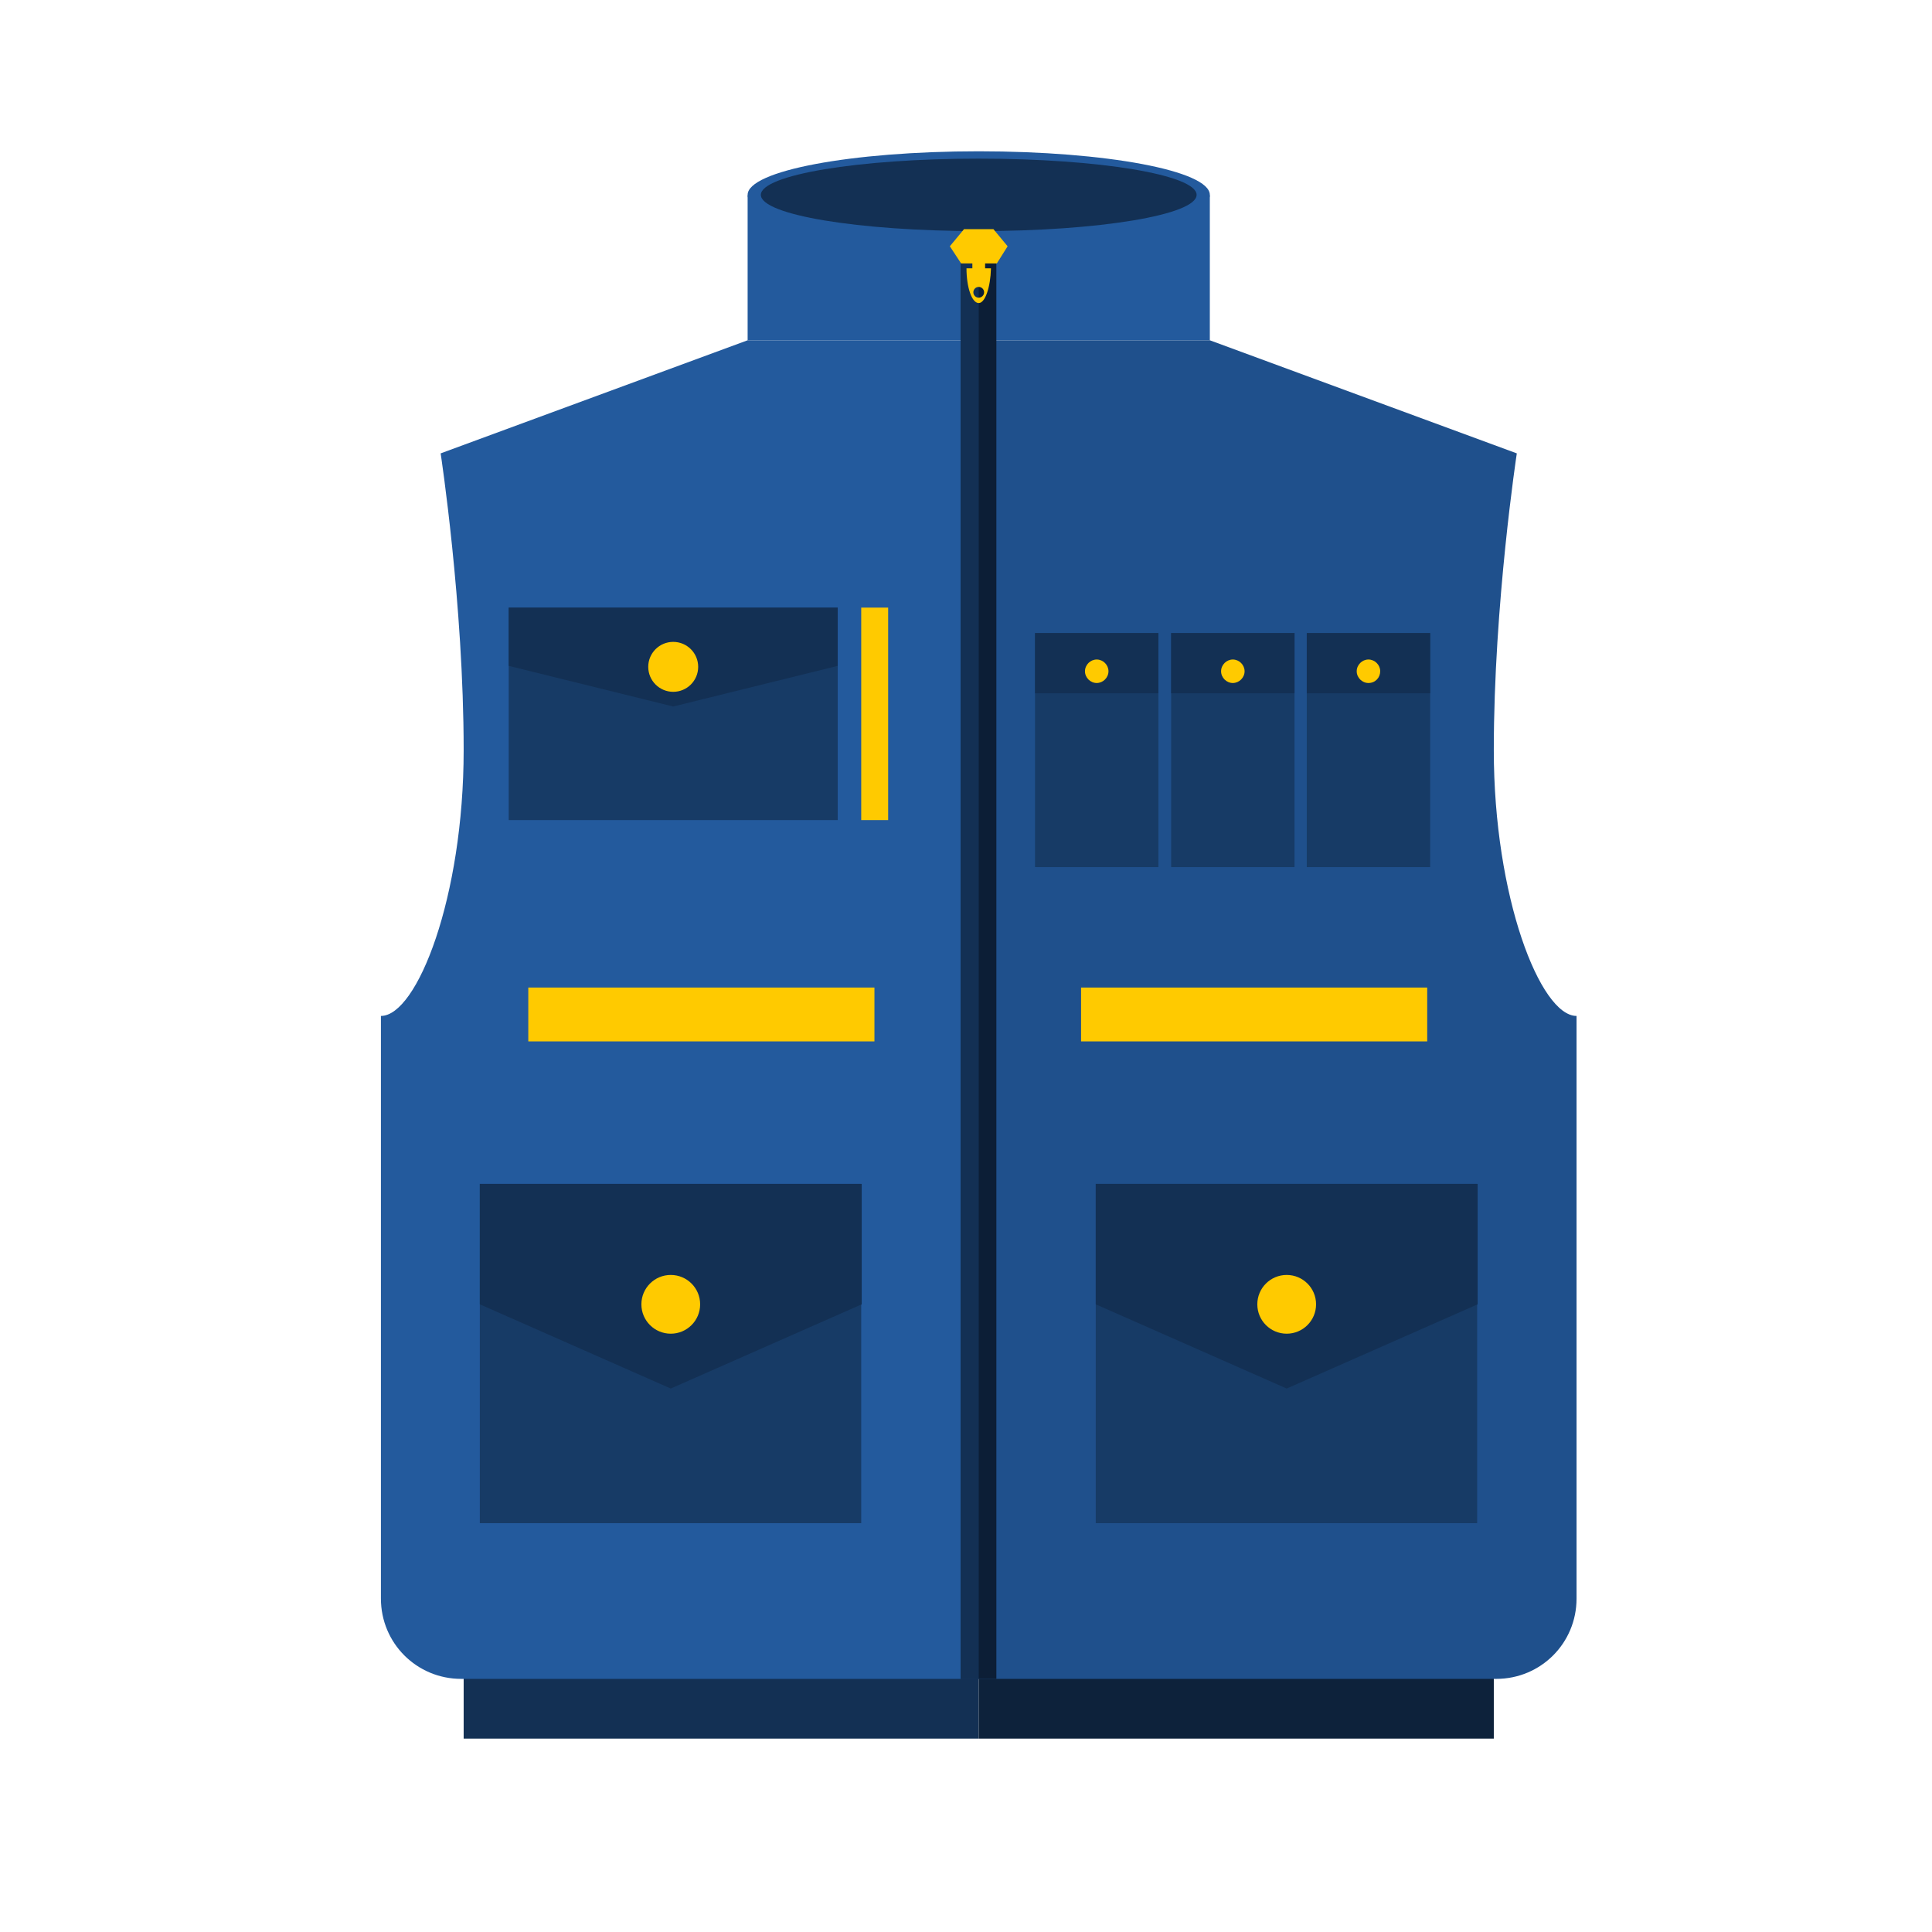 <?xml version="1.0" encoding="utf-8"?>
<!-- Generator: Adobe Illustrator 22.0.1, SVG Export Plug-In . SVG Version: 6.00 Build 0)  -->
<svg version="1.1" id="Layer_1" xmlns="http://www.w3.org/2000/svg" xmlns:xlink="http://www.w3.org/1999/xlink" x="0px" y="0px"
	 viewBox="0 0 394.6 394.6" style="enable-background:new 0 0 394.6 394.6;" xml:space="preserve">
<style type="text/css">
	.st0{fill:#133054;}
	.st1{fill:#0D223B;}
	.st2{fill:#235A9D;}
	.st3{fill:#1F508C;}
	.st4{fill:#0C1E36;}
	.st5{fill:#FFCA00;}
	.st6{fill:#173B66;}
</style>
<g>
	<g>
		<rect x="94.7" y="326.9" class="st0" width="105.2" height="28.2"/>
		<rect x="199.9" y="326.9" class="st1" width="105.2" height="28.2"/>
	</g>
	<g>
		<path class="st2" d="M152.7,69.5L90,92.6c0,0,4.7,30.8,4.7,60.6c0,30-9.5,54.3-16.9,54.3v119c0,9.1,7.3,16.4,16.4,16.4h105.7V69.5
			H152.7z"/>
	</g>
	<g>
		<path class="st3" d="M247.1,69.5l62.7,23.1c0,0-4.7,30.8-4.7,60.6c0,30,9.5,54.3,16.9,54.3v119c0,9.1-7.3,16.4-16.4,16.4H199.9
			V69.5H247.1z"/>
	</g>
	<rect x="152.7" y="39.9" class="st2" width="94.4" height="29.6"/>
	<rect x="196.2" y="50.7" class="st4" width="7.3" height="292.2"/>
	<rect x="196.2" y="50.7" class="st0" width="3.7" height="292.2"/>
	<rect x="107.9" y="201.7" class="st5" width="70.7" height="11"/>
	<rect x="175.9" y="124.1" class="st5" width="5.5" height="43.4"/>
	<rect x="220.8" y="201.7" class="st5" width="70.7" height="11"/>
	<ellipse class="st2" cx="199.9" cy="39.8" rx="47.2" ry="8.9"/>
	<ellipse class="st0" cx="199.9" cy="39.8" rx="44.5" ry="7.4"/>
	<g>
		<g>
			<rect x="211.4" y="129.3" class="st6" width="25.2" height="47.8"/>
			<rect x="211.4" y="129.3" class="st0" width="25.2" height="12.3"/>
			<path class="st5" d="M226.4,137.1c0-1.3-1.1-2.4-2.4-2.4c-1.3,0-2.4,1.1-2.4,2.4c0,1.3,1.1,2.4,2.4,2.4
				C225.3,139.5,226.4,138.4,226.4,137.1z"/>
		</g>
		<g>
			<rect x="239.2" y="129.3" class="st6" width="25.2" height="47.8"/>
			<rect x="239.2" y="129.3" class="st0" width="25.2" height="12.3"/>
			<path class="st5" d="M254.2,137.1c0-1.3-1.1-2.4-2.4-2.4s-2.4,1.1-2.4,2.4c0,1.3,1.1,2.4,2.4,2.4S254.2,138.4,254.2,137.1z"/>
		</g>
		<g>
			<rect x="266.9" y="129.3" class="st6" width="25.2" height="47.8"/>
			<rect x="266.9" y="129.3" class="st0" width="25.2" height="12.3"/>
			<path class="st5" d="M281.9,137.1c0-1.3-1.1-2.4-2.4-2.4c-1.3,0-2.4,1.1-2.4,2.4c0,1.3,1.1,2.4,2.4,2.4
				C280.9,139.5,281.9,138.4,281.9,137.1z"/>
		</g>
	</g>
	<g>
		<rect x="98" y="241.8" class="st6" width="77.9" height="69.3"/>
		<polygon class="st0" points="176,266.4 137,283.6 98,266.4 98,241.8 176,241.8 		"/>
		<circle class="st5" cx="137" cy="266.4" r="6"/>
	</g>
	<g>
		<rect x="103.9" y="124.1" class="st6" width="67.2" height="43.4"/>
		<polygon class="st0" points="171.1,136 137.5,144.3 103.9,136 103.9,124.1 171.1,124.1 		"/>
		<circle class="st5" cx="137.5" cy="136.2" r="5.1"/>
	</g>
	<g>
		<rect x="223.8" y="241.8" class="st6" width="77.9" height="69.3"/>
		<polygon class="st0" points="301.8,266.4 262.8,283.6 223.8,266.4 223.8,241.8 301.8,241.8 		"/>
		<circle class="st5" cx="262.8" cy="266.4" r="6"/>
	</g>
	<g>
		<polygon class="st5" points="196.3,53.8 194,50.3 196.9,46.8 202.9,46.8 205.8,50.3 203.6,53.8 		"/>
		<g>
			<path class="st5" d="M197.4,54.8c0,3.9,1.1,7.1,2.5,7.1c1.3,0,2.4-3.2,2.5-7.1H197.4z M199.9,60.8c-0.6,0-1.1-0.5-1.1-1.1
				s0.5-1.1,1.1-1.1c0.6,0,1.1,0.5,1.1,1.1S200.5,60.8,199.9,60.8z"/>
			<rect x="198.6" y="52.9" class="st5" width="2.6" height="2.4"/>
		</g>
	</g>
</g>
</svg>

